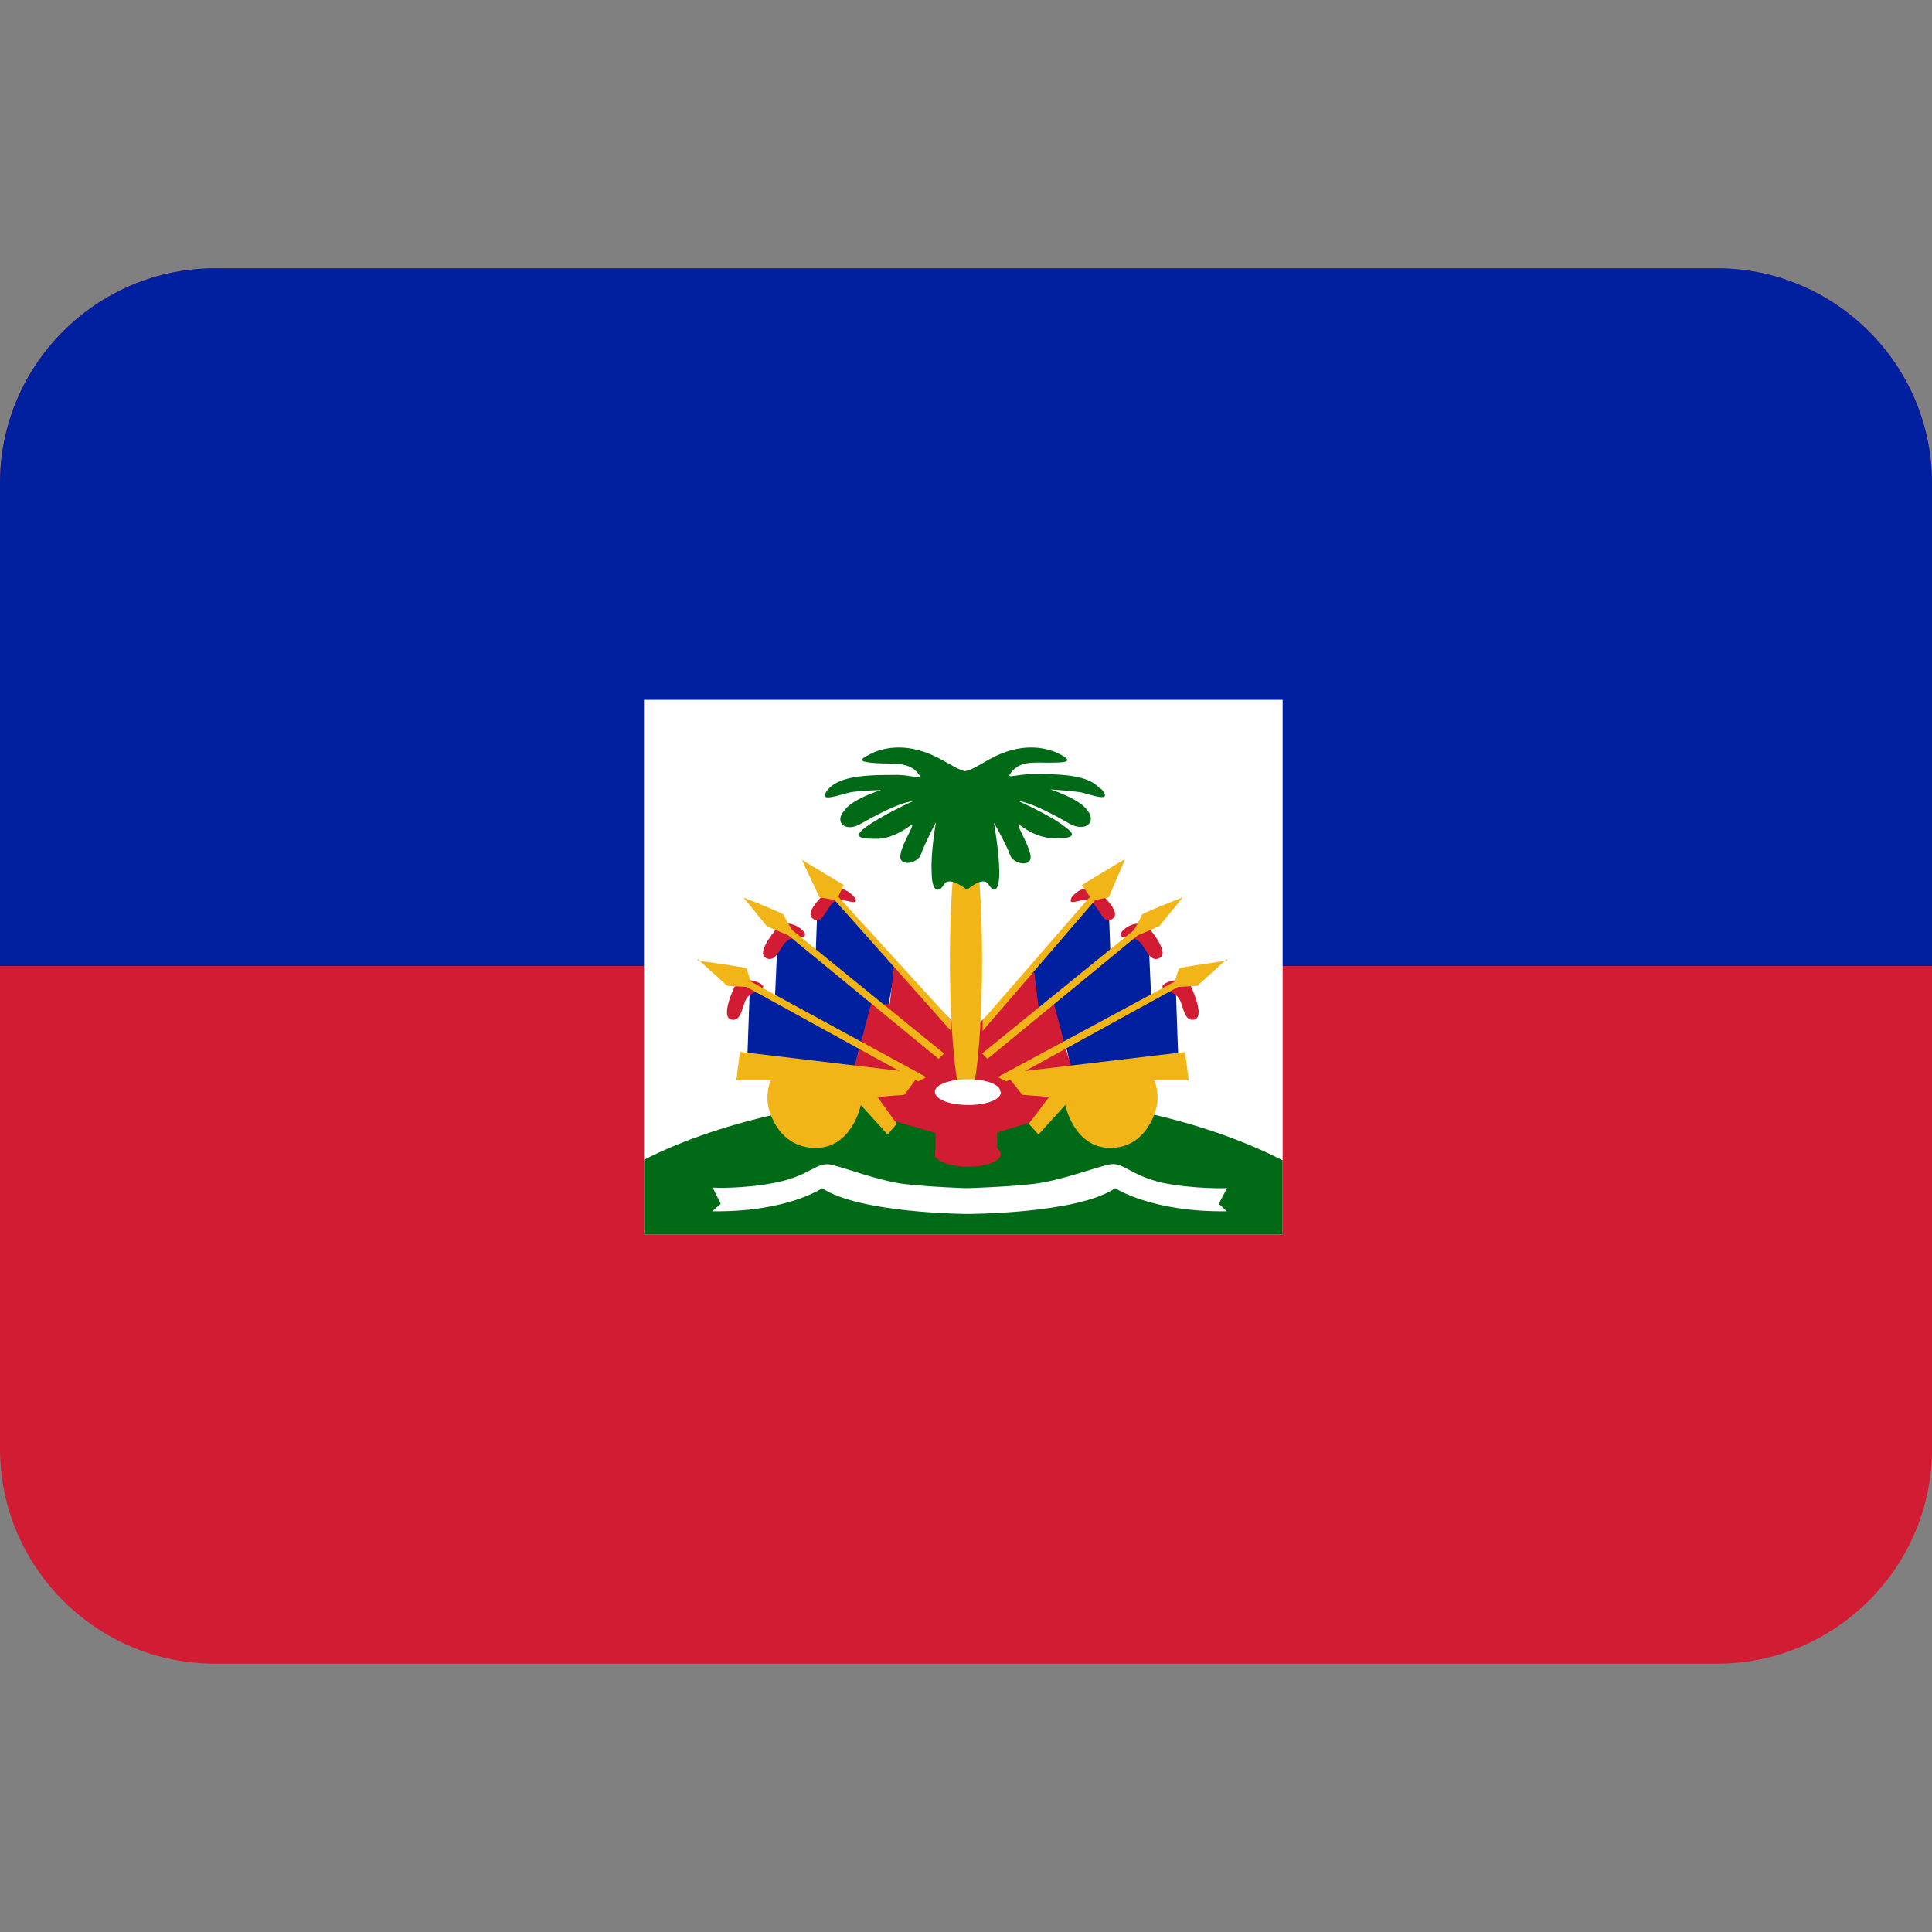 <svg xmlns="http://www.w3.org/2000/svg" viewBox="0 0 45 45" enable-background="new 0 0 45 45"><rect x="0" y="0" width="45" height="45" fill="#808080" stroke="none"/><defs><clipPath id="a"><path d="M0 36h36V0H0v36z"/></clipPath></defs><g><g><g clip-path="url(#a)" transform="matrix(1.25 0 0 -1.25 0 45)"><g><path fill="#d21c33" d="M36 9c0-2.2-1.8-4-4-4H4C1.8 5 0 6.8 0 9v18c0 2.2 1.8 4 4 4h28c2.2 0 4-1.8 4-4V9z"/></g><g><path fill="#00209f" d="M32 31H4c-2.2 0-4-1.8-4-4v-9h36v9c0 2.2-1.8 4-4 4"/></g><path fill="#fff" d="M23.9 13H12v9.96h11.9V13z"/><g><path fill="#006a16" d="M23.9 14.38c-1.5.76-3.52 1.23-5.9 1.23-2.36 0-4.5-.46-6-1.22V13h11.9v1.38z"/></g><g><path fill="#00209f" d="M15.52 19.28l1.17-1.3-.16-.83-.25.14-.24-.87H16l-.1-.45-1.98.17.05 1.4.47-.13.06 1.32.7-.47.03.8.3.2z"/></g><g><path fill="#d21c33" d="M18 16.72v-2l-1.5.44-.38.56-.26.2.14.5.23.87h.35l.08.73 1.35-1.3z"/></g><g><path fill="#d21c33" d="M13.7 17.62c.17.22.5.07.52 0 0-.07-.13-.06-.27-.18-.13-.1-.1-.48-.32-.44-.22.05.06.62.06.62"/></g><g><path fill="#d21c33" d="M14.5 18.74c.23.15.5-.08.5-.15 0-.08-.14-.03-.3-.1-.16-.08-.22-.45-.43-.34-.2.1.23.58.23.58"/></g><g><path fill="#d21c33" d="M15.45 19.42c.25.13.5-.14.5-.2-.03-.08-.2.04-.37 0-.17-.07-.24-.48-.43-.34-.2.13.3.54.3.54"/></g><g><path fill="#f1b517" d="M14.94 19.98l.78-.47-.1-.22 2.1-2.3v-.2l-2.17 2.44-.28.05-.33.7z"/></g><g><path fill="#f1b517" d="M13.84 19.28s.77-.3.77-.33c0-.04.15-.28.15-.28l2.83-2.3-.1-.1-2.8 2.3-.4.17-.44.54z"/></g><g><path fill="#f1b517" d="M13 18.1s.9-.12.92-.15c0-.04.07-.24.07-.24l3.27-1.78-.15-.08-3.2 1.76-.36.02-.55.5z"/></g><g><path fill="#f1b517" d="M13.8 16.4l3.35-.4-.3-.4-.5-.04.36-.5-.17-.2-.5.55s-.16-.8-.84-.8c-.7 0-.9.7-.9.9 0 .24.06.36.06.36h-.64l.07.55z"/></g><g><path fill="#00209f" d="M20.45 19.35l-1.22-1.44.05-.82.3.2.24-.85h.06l.1-.45 1.98.17-.05 1.4-.46-.13-.06 1.32-.7-.47-.03.8-.2.28z"/></g><g><path fill="#d21c33" d="M18 16.72v-2l1.44.44.35.56.24.2-.16.5-.23.87-.27-.2-.1.8-1.27-1.18z"/></g><g><path fill="#d21c33" d="M22.2 17.62c-.2.22-.53.07-.54 0 0-.07.13-.06.27-.18.13-.1.1-.48.32-.44.22.05-.06.62-.06.62"/></g><g><path fill="#d21c33" d="M21.38 18.74c-.23.15-.5-.08-.5-.15 0-.08.14-.03.3-.1.16-.08.22-.45.43-.34.2.1-.22.58-.22.58"/></g><g><path fill="#d21c33" d="M20.43 19.42c-.25.13-.5-.14-.48-.2 0-.08.2.04.35 0 .17-.07.24-.48.43-.34.2.13-.3.54-.3.54"/></g><g><path fill="#f1b517" d="M20.94 19.98l-.78-.47.15-.22-2-2.3v-.2l2.1 2.44.25.05.3.7z"/></g><g><path fill="#f1b517" d="M22.04 19.28s-.77-.3-.77-.33c0-.04-.14-.28-.14-.28l-2.83-2.3.1-.1 2.8 2.3.4.17.44.54z"/></g><g><path fill="#f1b517" d="M22.87 18.1s-.9-.12-.9-.15c-.02-.04-.08-.24-.08-.24l-3.3-1.78.16-.08 3.2 1.76.36.02.55.5z"/></g><g><path fill="#f1b517" d="M22.1 16.4l-3.37-.4.32-.4.5-.04-.38-.5.18-.2.5.55s.16-.8.84-.8c.67 0 .88.7.88.9 0 .24-.06.36-.06.36h.64l-.07.55z"/></g><g><path fill="#fff" d="M22.86 13.86s-.6-.02-1.2.1c-.63.15-.73.4-1 .34s-.9-.3-1.4-.36c-.52-.06-1.25-.08-1.25-.08s-.67.02-1.18.08c-.5.07-1.08.3-1.35.36-.27.05-.38-.2-1-.33s-1.2-.1-1.2-.1l.15-.3-.16-.14c1.4-.02 2.05.43 2.05.43.7-.47 2.7-.48 2.7-.48s2.06 0 2.76.48c0 0 .68-.45 2.08-.43l-.15.14.16.3z"/></g><g><path fill="#f1b517" d="M18.3 18.1c0-1.48-.14-2.7-.3-2.7-.16 0-.3 1.22-.3 2.7 0 1.5.14 2.7.3 2.7.16 0 .3-1.2.3-2.7"/></g><path fill="#d21c33" d="M18.58 14.43h-1.15v1.15h1.15v-1.15z"/><g><path fill="#fff" d="M18.65 15.65c0-.14-.27-.24-.6-.24-.35 0-.63.1-.63.25 0 .13.28.23.62.23.34 0 .6-.1.6-.23"/></g><g><path fill="#d21c33" d="M18.65 14.5c0-.13-.27-.24-.6-.24-.35 0-.63.1-.63.24 0 .13.28.24.62.24.34 0 .6-.1.6-.24"/></g><g><path fill="#006a16" d="M20.5 21.3c-.22.28-.8.27-1.2.28-.4 0-.6-.13-.43.06.18.2.46.14.75.15.3 0 .34.04.16.14-.17.1-.5.2-.9.1-.42-.1-.67-.36-.9-.4-.2.04-.48.3-.9.4-.4.1-.73 0-.9-.1-.2-.1-.14-.13.15-.15.3-.02.57.03.75-.16.18-.2-.03-.05-.43-.06-.4 0-1 0-1.22-.27-.22-.27.2-.1.43-.05.23.03.56.04.56.04s-.56-.17-.7-.4c-.17-.2.03-.4.32-.23.3.17.73.4.97.42 0 0-.6-.27-.9-.5-.26-.2.02-.2.23-.2.2 0 .42.1.6.23s-.12-.27-.16-.52c-.05-.24.32-.18.38 0 .07.2.28.6.28.6s-.1-.56-.08-.93c0-.37.13-.4.23-.23s.43-.1.43-.1.3.27.4.1c.1-.16.2-.14.2.23s-.1.92-.1.92.23-.4.3-.6c.06-.18.43-.24.38 0-.05.26-.34.66-.16.53.17-.13.4-.22.6-.22.2 0 .5 0 .22.2-.28.23-.9.5-.9.5.24-.03.68-.26.97-.43.3-.16.5.03.34.24-.15.23-.7.4-.7.4s.32-.02.55-.05c.2-.04.64-.22.4.06"/></g></g></g></g></svg>
